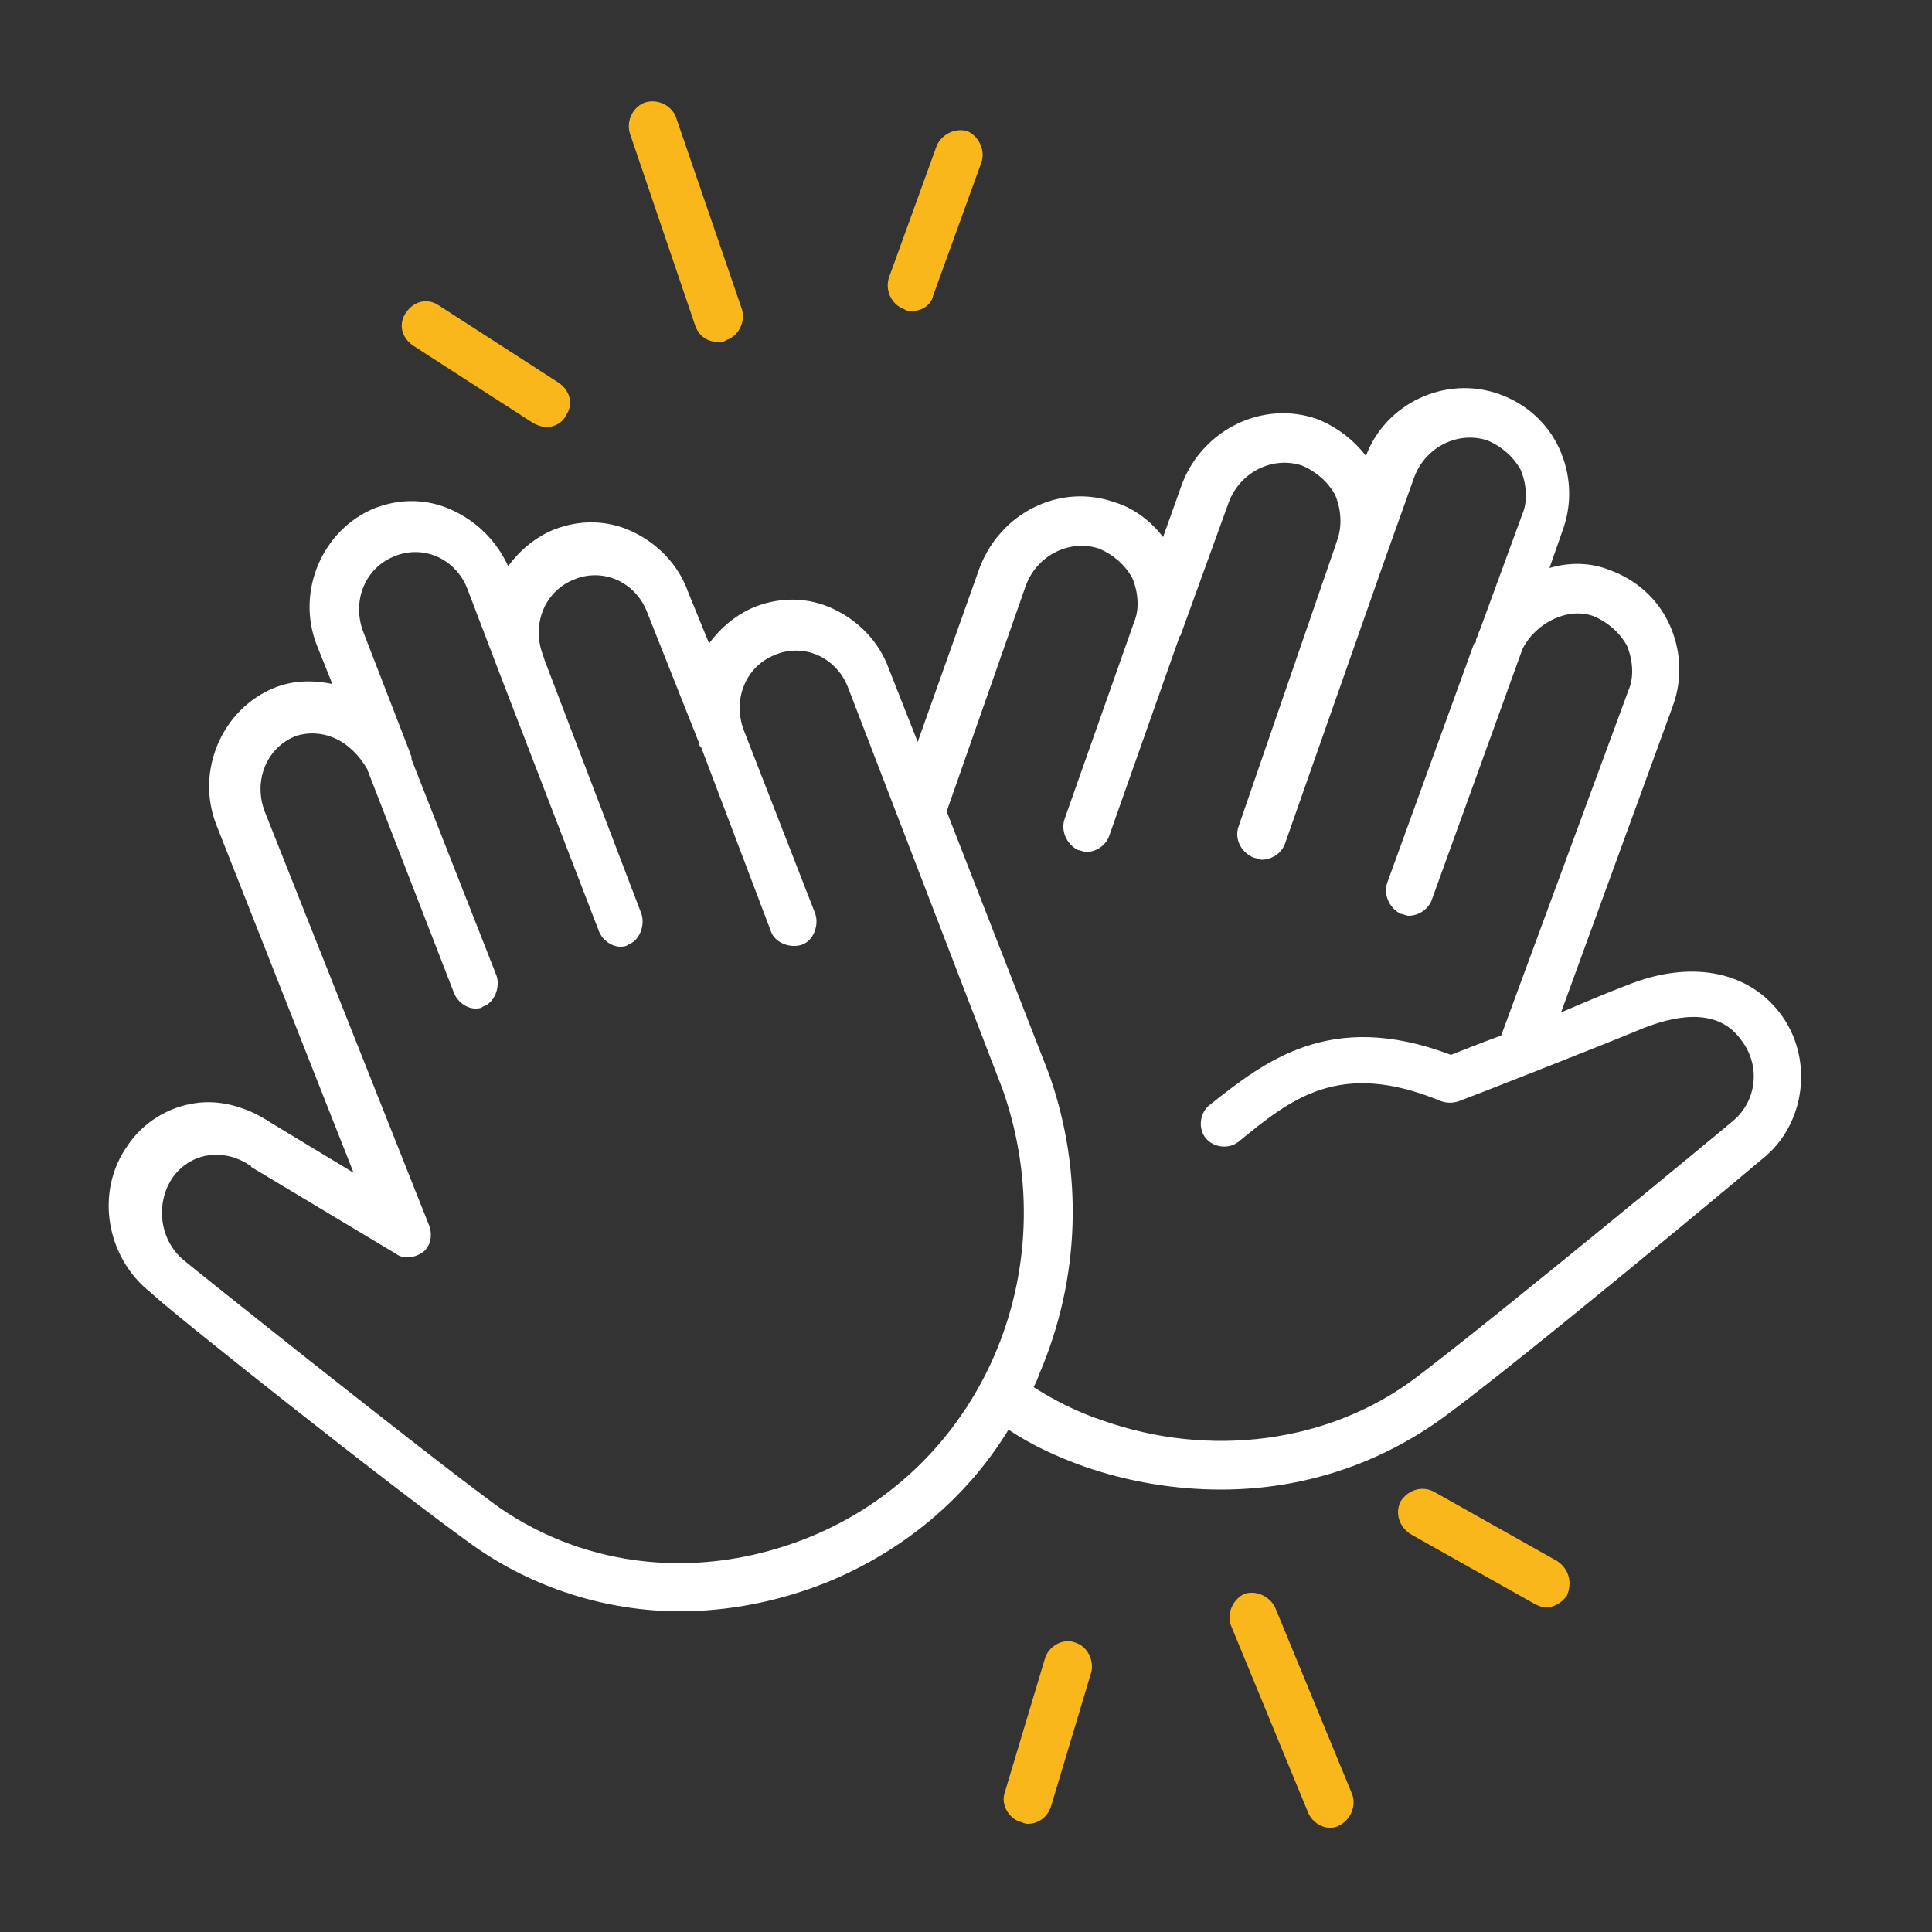 <svg xmlns="http://www.w3.org/2000/svg" xml:space="preserve" width="100" height="100"><rect width="100%" height="100%" fill="#333333" stroke="none"/><path d="M92.1 52.4c-1.7-2.2-4.7-2.7-7.9-1.4-.8.3-2 .8-3.4 1.4l5.8-15.9c.5-1.4.4-2.9-.2-4.2s-1.7-2.3-3.1-2.8c-1-.4-2.1-.4-3.1-.1l.7-2c.5-1.4.4-2.9-.2-4.2s-1.7-2.3-3.1-2.8c-2.8-1-5.9.5-6.9 3.2-.6-.8-1.5-1.5-2.5-1.9-2.8-1-5.9.5-7 3.3l-1 2.8c-.6-.8-1.5-1.5-2.5-1.8-2.8-1-5.9.5-7 3.4l-3.2 9-1.5-3.8c-.5-1.4-1.6-2.5-2.9-3.1s-2.7-.6-4-.1c-1 .4-1.8 1.1-2.4 1.9l-1.1-2.7c-.5-1.4-1.6-2.5-2.9-3.1s-2.7-.6-4-.1c-1 .4-1.8 1.1-2.4 1.9-.6-1.3-1.6-2.3-2.9-2.9s-2.7-.6-4-.1c-2.7 1.1-4.1 4.3-3 7.1l.8 2c-1-.2-2-.2-3 .2-2.7 1.1-4.1 4.3-3 7.1l7.1 18-4.3-2.6c-1.2-.8-2.6-1.2-3.9-1-1.4.2-2.7 1-3.5 2.2-1.7 2.4-1.1 5.8 1.2 7.6.9.9 12.5 10.1 16.7 13.1 3.1 2.2 6.9 3.4 10.7 3.4 2.5 0 5.1-.5 7.6-1.5 3.9-1.6 7.2-4.3 9.4-7.9 1.2.8 2.5 1.4 3.9 1.9 2.3.8 4.7 1.2 7.1 1.2 4.2 0 8.2-1.3 11.6-3.8C79 70.2 90.5 60.6 91.2 60c2.3-1.8 2.7-5.3.9-7.6M41.8 79.6c-5.5 2.2-11.4 1.6-16-1.6-4.1-3-16.1-12.6-16.2-12.7-1.3-1-1.6-2.9-.7-4.3.4-.6 1.1-1.1 1.9-1.2s1.5.1 2.1.5c0 0 .1 0 .1.1l7.5 4.5c.4.3 1 .2 1.4-.1s.5-.9.3-1.4L13.7 42c-.6-1.6.1-3.3 1.6-3.9.6-.2 1.3-.2 2 .1s1.3.9 1.7 1.6l4.5 11.6c.2.5.7.8 1.1.8.1 0 .3 0 .4-.1.6-.2.9-1 .7-1.6l-4.4-11.2v-.1c0-.1-.1-.2-.1-.3l-2.4-6.2c-.6-1.6.1-3.3 1.6-3.9.7-.3 1.5-.3 2.2 0s1.3.9 1.6 1.7l1.6 4.2L31 48.2c.2.5.7.8 1.1.8.1 0 .3 0 .4-.1.6-.2.9-1 .7-1.6l-5-13.1-.1-.3c-.6-1.6.1-3.3 1.6-3.9.7-.3 1.5-.3 2.2 0s1.3.9 1.6 1.7l2.7 6.8c0 .1 0 .1.1.2l3.6 9.5c.2.6 1 .9 1.6.7s.9-1 .7-1.6l-3.7-9.5c-.6-1.6.1-3.3 1.6-3.9.7-.3 1.5-.3 2.2 0s1.3.9 1.6 1.7l8 20.8c3.3 9.4-1.1 19.6-10.1 23.2m47.8-21.5c-.1.1-12.2 10.1-16.3 13.2-4.5 3.4-10.7 4.2-16.3 2.2-1.2-.4-2.4-1-3.5-1.7.1-.2.2-.4.3-.7 2.1-4.9 2.3-10.4.5-15.5L49 42l4.1-11.7c.6-1.6 2.3-2.4 3.8-1.9.7.3 1.3.8 1.7 1.5.3.7.4 1.6.1 2.3l-3.6 10.2c-.2.6.1 1.3.7 1.6.1 0 .3.1.4.1.5 0 1-.3 1.2-.8L61 33.1c0-.1 0-.1.1-.2l2.5-6.9c.6-1.6 2.3-2.4 3.8-1.9.7.3 1.3.8 1.7 1.5.3.7.4 1.6.1 2.4l-.1.3-5 14.5c-.2.6.1 1.3.8 1.6.1 0 .3.1.4.1.5 0 1-.3 1.2-.8l5.2-14.8 1.5-4.2c.6-1.6 2.3-2.4 3.8-1.9.7.3 1.3.8 1.7 1.5.3.7.4 1.6.1 2.3l-2.2 6c-.1.2-.1.3-.2.5 0 .1 0 .2-.1.2l-4.5 12.4c-.2.6.1 1.3.7 1.6.1 0 .3.1.4.1.5 0 1-.3 1.2-.8l4.7-13c.7-1.4 2.4-2.2 3.7-1.7.7.3 1.3.8 1.7 1.5.3.7.4 1.6.1 2.3l-6.6 17.9c-1.1.4-2.1.8-2.6 1-6.3-2.4-9.7.4-12.5 2.6-.5.4-.6 1.2-.2 1.7s1.2.6 1.7.2c2.7-2.2 5.2-4.3 10.5-2.1q.45.15.9 0c.3-.1 7.2-2.8 9.6-3.8 1.3-.5 3.7-1.2 5 .6 1.1 1.4.8 3.3-.5 4.3" style="fill:#fff;fill-opacity:1"/><path d="m21.4 17.9 6.2 4c.2.1.4.2.7.2.4 0 .8-.2 1-.6.4-.6.2-1.3-.4-1.7l-6.2-4c-.6-.4-1.3-.2-1.7.4s-.2 1.3.4 1.7m14.6-1c.2.5.6.8 1.2.8.1 0 .3 0 .4-.1.6-.2 1-.9.8-1.6L35 6.1c-.2-.6-.9-1-1.6-.8-.6.2-1 .9-.8 1.6zm10.8-.9c.1.1.3.1.4.1.5 0 1-.3 1.1-.8l2.5-6.9c.2-.6-.1-1.3-.7-1.6-.6-.2-1.3.1-1.6.7L46 14.4c-.2.7.2 1.4.8 1.6m8.8 69c-.6-.2-1.3.2-1.5.8l-2.1 7c-.2.6.2 1.3.8 1.5.1 0 .2.1.4.1.5 0 1-.3 1.2-.9l2.1-7c.1-.6-.2-1.3-.9-1.5M66 83.2c-.3-.6-1-.9-1.6-.7-.6.3-.9 1-.7 1.6l4 9.7c.2.5.7.8 1.1.8.2 0 .3 0 .5-.1.6-.3.9-1 .7-1.6zm14.6-2.4-6.4-3.6c-.6-.3-1.3-.1-1.7.5-.3.6-.1 1.3.5 1.7l6.4 3.6c.2.1.4.2.6.2.4 0 .8-.2 1.1-.6.3-.7.1-1.4-.5-1.8" style="fill:#fab71c;fill-opacity:1"/></svg>